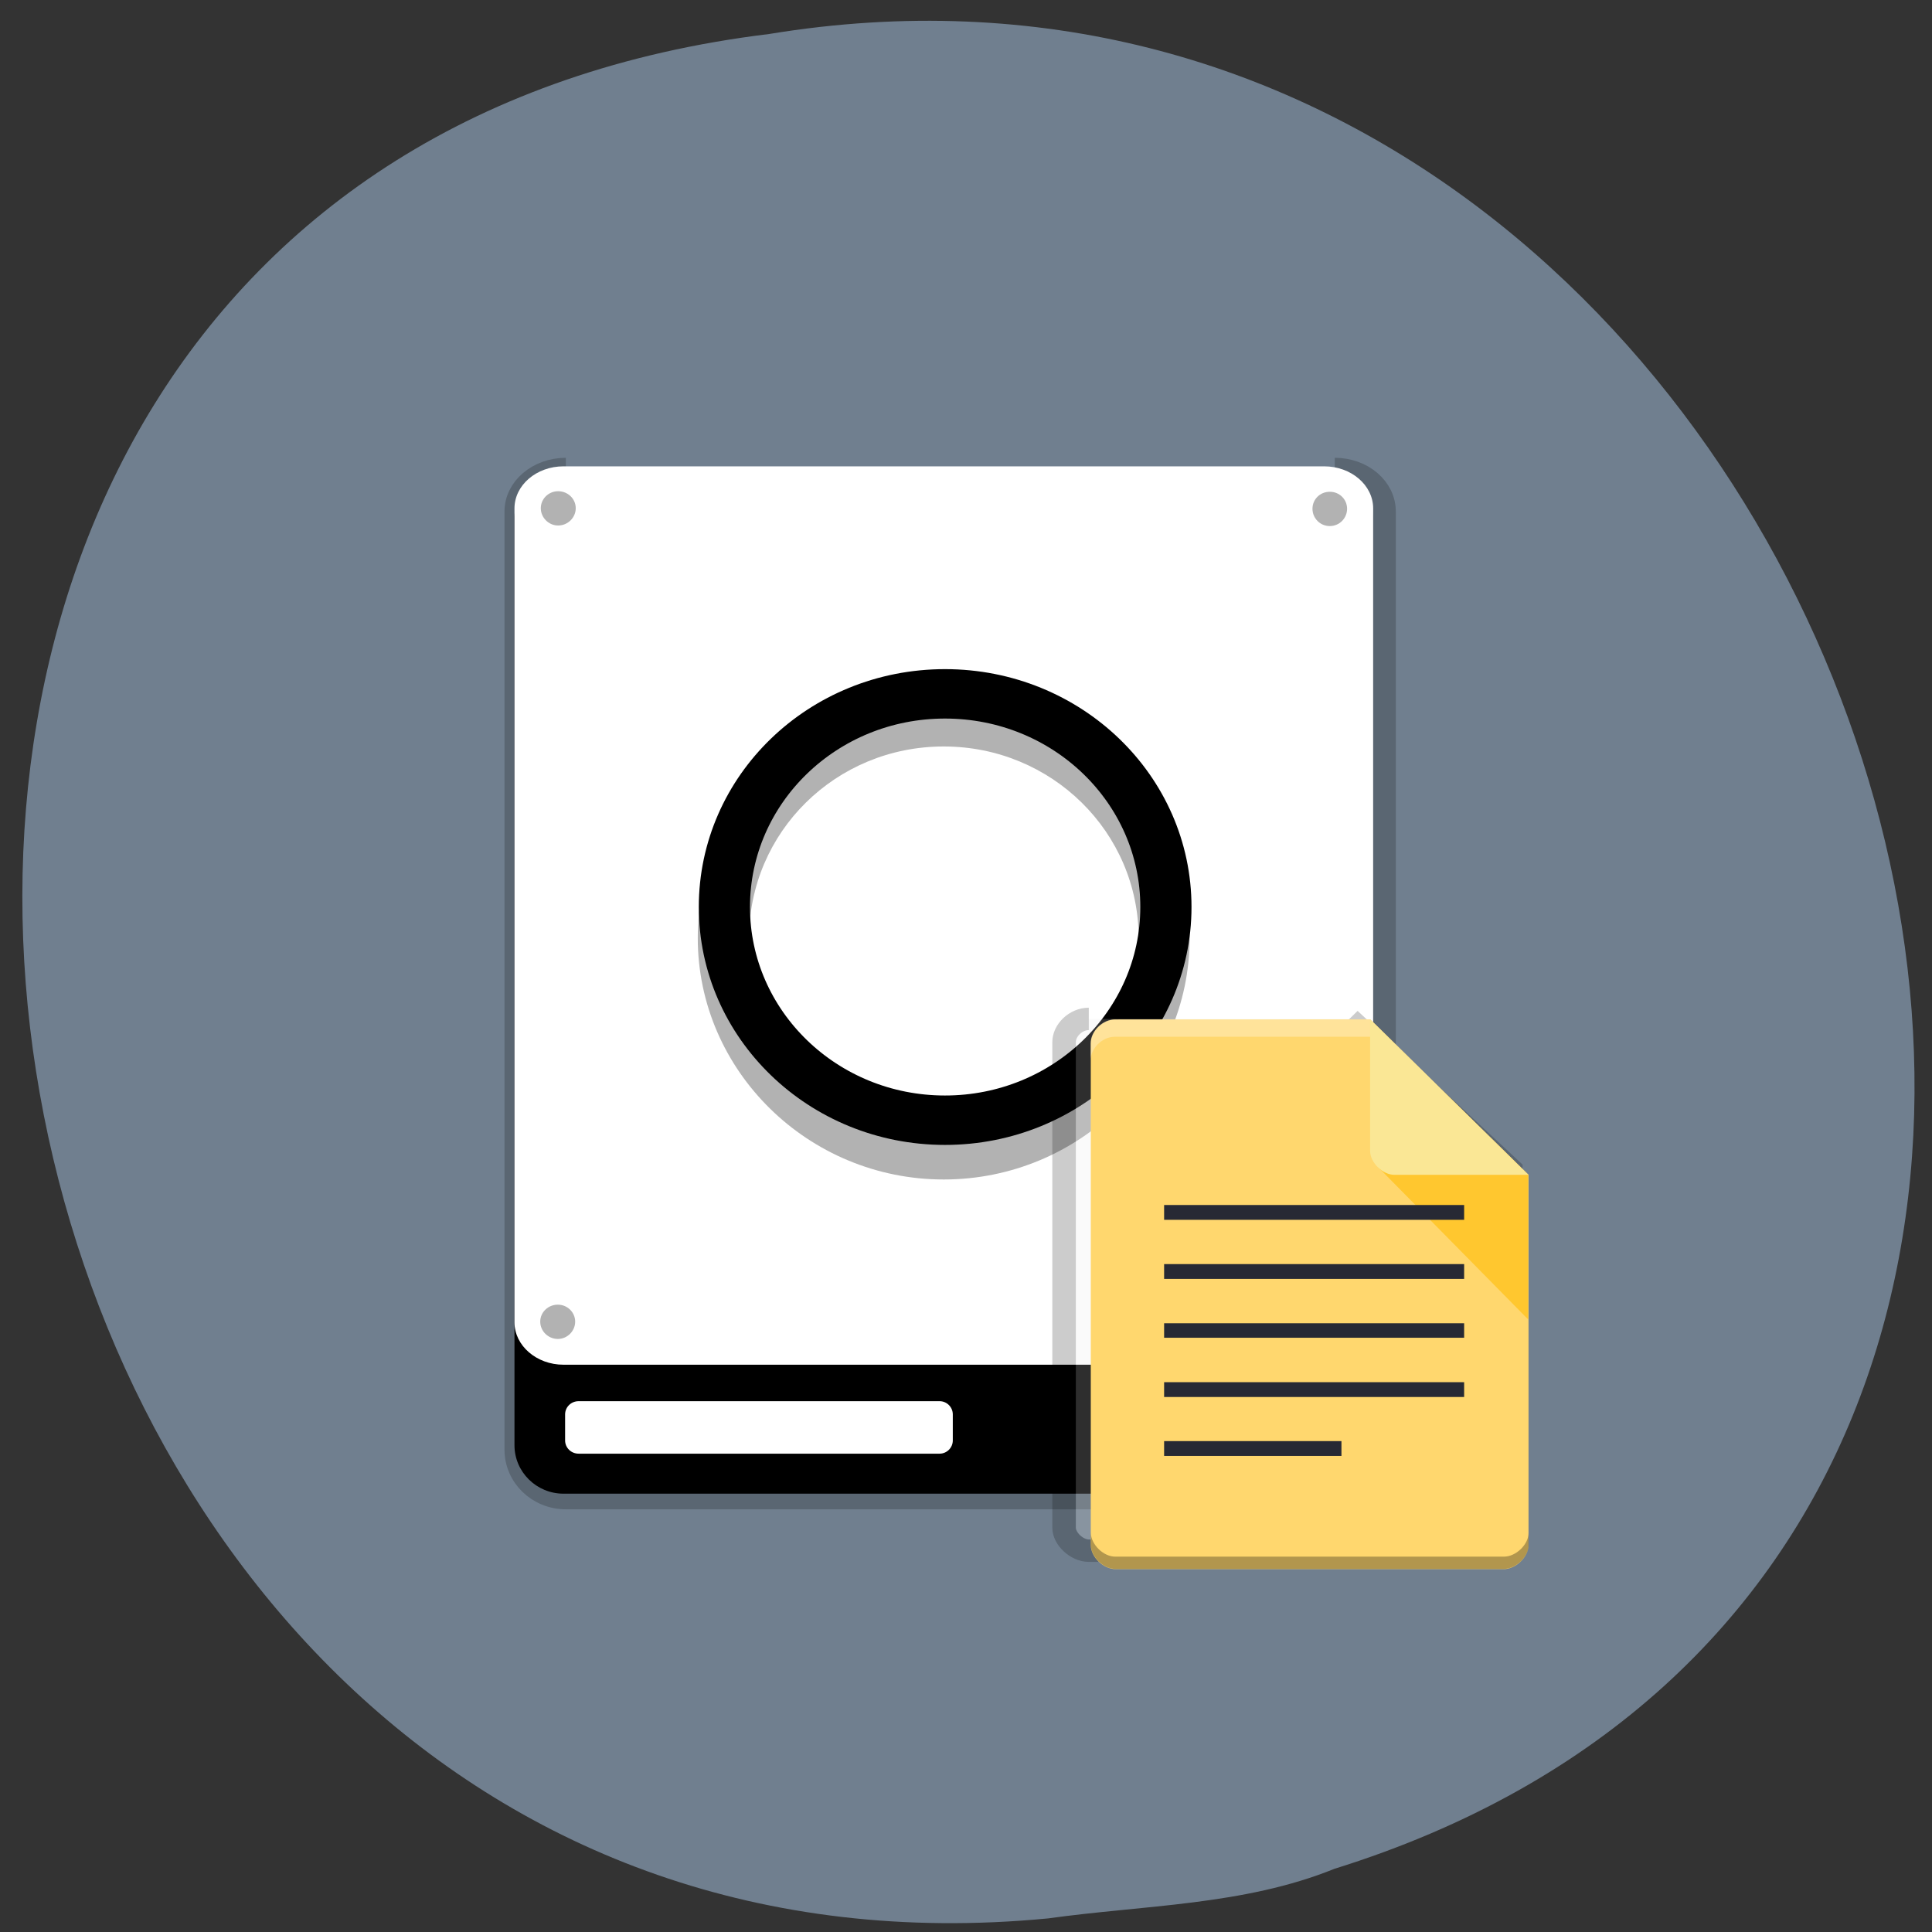 <svg xmlns="http://www.w3.org/2000/svg" xmlns:xlink="http://www.w3.org/1999/xlink" viewBox="0 0 24 24"><rect x="0" y="0" width="24" height="24" fill="#333333" stroke="none"/><defs><g id="3" clip-path="url(#2)"><path d="m 69.57 24.331 c -8.707 0 -15.795 6.177 -15.795 13.796 v 2.574 c 0 0.103 0 0.206 0 0.309 v 303.81 c 0 8.751 7.087 15.752 15.795 15.752 h 244.92 c 8.707 0 15.693 -7 15.693 -15.752 v -40.15 c 0 0 0 -0.103 0 -0.206 v -266.34 c 0 -7.618 -6.986 -13.796 -15.693 -13.796" transform="matrix(0.039 0 0 0.038 4.316 4.905)" stroke="#000" stroke-width="7.5"/></g><g id="6" clip-path="url(#5)"><path d="m -767.27 31.355 c -7.594 0 -14.618 6.95 -14.618 14.479 v 301.54 c 0 6.95 7.594 14.286 14.618 14.286 h 235.03 c 7.02 0 14.618 -7.336 14.618 -14.286 v -222.58 l -95.49 -93.44" transform="matrix(0.021 0 0 0.02 29.638 12.03)" fill="#e5e5e5" stroke="#000" stroke-width="13.917"/></g><clipPath id="2"><path d="M 0,0 H24 V24 H0 z"/></clipPath><clipPath id="5"><path d="M 0,0 H24 V24 H0 z"/></clipPath><filter id="0" filterUnits="objectBoundingBox" x="0" y="0" width="24" height="24"><feColorMatrix type="matrix" in="SourceGraphic" values="0 0 0 0 1 0 0 0 0 1 0 0 0 0 1 0 0 0 1 0"/></filter><mask id="4"><g filter="url(#0)"><path fill-opacity="0.2" d="M 0,0 H24 V24 H0 z"/></g></mask><mask id="1"><g filter="url(#0)"><path fill-opacity="0.2" d="M 0,0 H24 V24 H0 z"/></g></mask></defs><path d="m 13.01 23.832 c -14.258 1.363 -18.09 -21.625 -3.453 -23.41 c 13.461 -2.211 20.395 18.625 7.02 22.793 c -1.129 0.457 -2.367 0.449 -3.563 0.617" fill="#707f8f"/><use xlink:href="#3" mask="url(#1)"/><path d="m 7 5.828 h 9.449 c 0.336 0 0.605 0.266 0.605 0.598 v 11.527 c 0 0.332 -0.27 0.602 -0.605 0.602 h -9.449 c -0.336 0 -0.609 -0.27 -0.609 -0.602 v -11.527 c 0 -0.332 0.273 -0.598 0.609 -0.598"/><g fill="#fff"><path d="m 7.188 17.406 h 4.484 c 0.09 0 0.164 0.074 0.164 0.164 v 0.324 c 0 0.09 -0.074 0.164 -0.164 0.164 h -4.484 c -0.094 0 -0.168 -0.074 -0.168 -0.164 v -0.324 c 0 -0.09 0.074 -0.164 0.168 -0.164"/><path d="m 7 5.793 h 9.449 c 0.336 0 0.609 0.234 0.609 0.523 v 10.11 c 0 0.289 -0.273 0.527 -0.609 0.527 h -9.449 c -0.336 0 -0.609 -0.238 -0.609 -0.527 v -10.11 c 0 -0.289 0.273 -0.523 0.609 -0.523"/><path d="m 14.965 17.73 c 0 0.164 -0.137 0.293 -0.301 0.293 c -0.164 0 -0.297 -0.129 -0.297 -0.293 c 0 -0.16 0.133 -0.293 0.297 -0.293 c 0.164 0 0.301 0.133 0.301 0.293"/><path d="m 15.883 17.73 c 0 0.164 -0.133 0.293 -0.297 0.293 c -0.164 0 -0.297 -0.129 -0.297 -0.293 c 0 -0.16 0.133 -0.293 0.297 -0.293 c 0.164 0 0.297 0.133 0.297 0.293"/></g><path d="m 350.6 227.23 c 0 52.16 -42.39 94.58 -94.63 94.58 c -52.24 0 -94.5 -42.42 -94.5 -94.58 c 0 -52.3 42.25 -94.58 94.5 -94.58 c 52.24 0 94.63 42.28 94.63 94.58" transform="matrix(0.029 0 0 0.028 4.316 4.905)" fill="none" stroke="#000" stroke-linejoin="round" stroke-linecap="round" stroke-width="21.924"/><g fill-opacity="0.302"><path d="m 11.723 8.652 c -1.68 0 -3.055 1.348 -3.055 3 c 0 1.652 1.375 3 3.055 3 c 1.684 0 3.055 -1.348 3.055 -3 c 0 -1.656 -1.371 -3 -3.055 -3 m 0 0.621 c 1.34 0 2.422 1.063 2.422 2.383 c 0 1.316 -1.082 2.379 -2.422 2.379 c -1.34 0 -2.418 -1.063 -2.418 -2.379 c 0 -1.32 1.078 -2.383 2.418 -2.383"/><path d="m 16.734 16.418 c 0 0.117 -0.094 0.215 -0.215 0.215 c -0.121 0 -0.215 -0.098 -0.215 -0.215 c 0 -0.117 0.094 -0.211 0.215 -0.211 c 0.121 0 0.215 0.094 0.215 0.211"/><path d="m 7.152 6.313 c 0 0.117 -0.098 0.215 -0.219 0.215 c -0.117 0 -0.215 -0.098 -0.215 -0.215 c 0 -0.117 0.098 -0.211 0.215 -0.211 c 0.121 0 0.219 0.094 0.219 0.211"/><path d="m 16.734 6.32 c 0 0.117 -0.094 0.215 -0.215 0.215 c -0.121 0 -0.215 -0.098 -0.215 -0.215 c 0 -0.117 0.094 -0.211 0.215 -0.211 c 0.121 0 0.215 0.094 0.215 0.211"/><path d="m 7.145 16.418 c 0 0.117 -0.098 0.215 -0.215 0.215 c -0.121 0 -0.219 -0.098 -0.219 -0.215 c 0 -0.117 0.098 -0.211 0.219 -0.211 c 0.117 0 0.215 0.094 0.215 0.211"/></g><use xlink:href="#6" mask="url(#4)"/><path d="m 13.855 12.664 c -0.156 0 -0.305 0.145 -0.305 0.297 v 6.234 c 0 0.145 0.156 0.297 0.305 0.297 h 4.828 c 0.148 0 0.305 -0.152 0.305 -0.297 v -4.602 l -1.965 -1.93" fill="#ffd76e"/><path d="m 13.551 19.04 v 0.152 c 0 0.145 0.156 0.297 0.301 0.297 h 4.832 c 0.148 0 0.305 -0.152 0.305 -0.297 v -0.152 c 0 0.145 -0.156 0.297 -0.305 0.297 h -4.832 c -0.145 0 -0.301 -0.152 -0.301 -0.297" fill-opacity="0.302"/><path d="m 18 13.629 l -0.883 0.867 l 1.867 1.895 v -1.797" fill="#ffc72f"/><path d="m 17.02 12.664 h -3.172 c -0.156 0 -0.301 0.145 -0.301 0.297 v 0.215 c 0 -0.152 0.145 -0.297 0.301 -0.297 h 3.172 l 1.488 1.566 l 0.473 0.148" fill="#fff" fill-opacity="0.302"/><path d="m 17.02 12.664 l 1.965 1.93 h -1.664 c -0.145 0 -0.301 -0.152 -0.301 -0.297" fill="#fae795"/><g fill="#272934"><path d="m 14.461 14.969 v 0.184 h 3.727 v -0.184"/><path d="m 14.461 15.703 v 0.184 h 3.727 v -0.184"/><path d="m 14.461 16.438 v 0.18 h 3.727 v -0.18"/><path d="m 14.461 17.17 v 0.184 h 3.727 v -0.184"/><path d="m 14.461 17.902 v 0.184 h 2.203 v -0.184"/></g></svg>